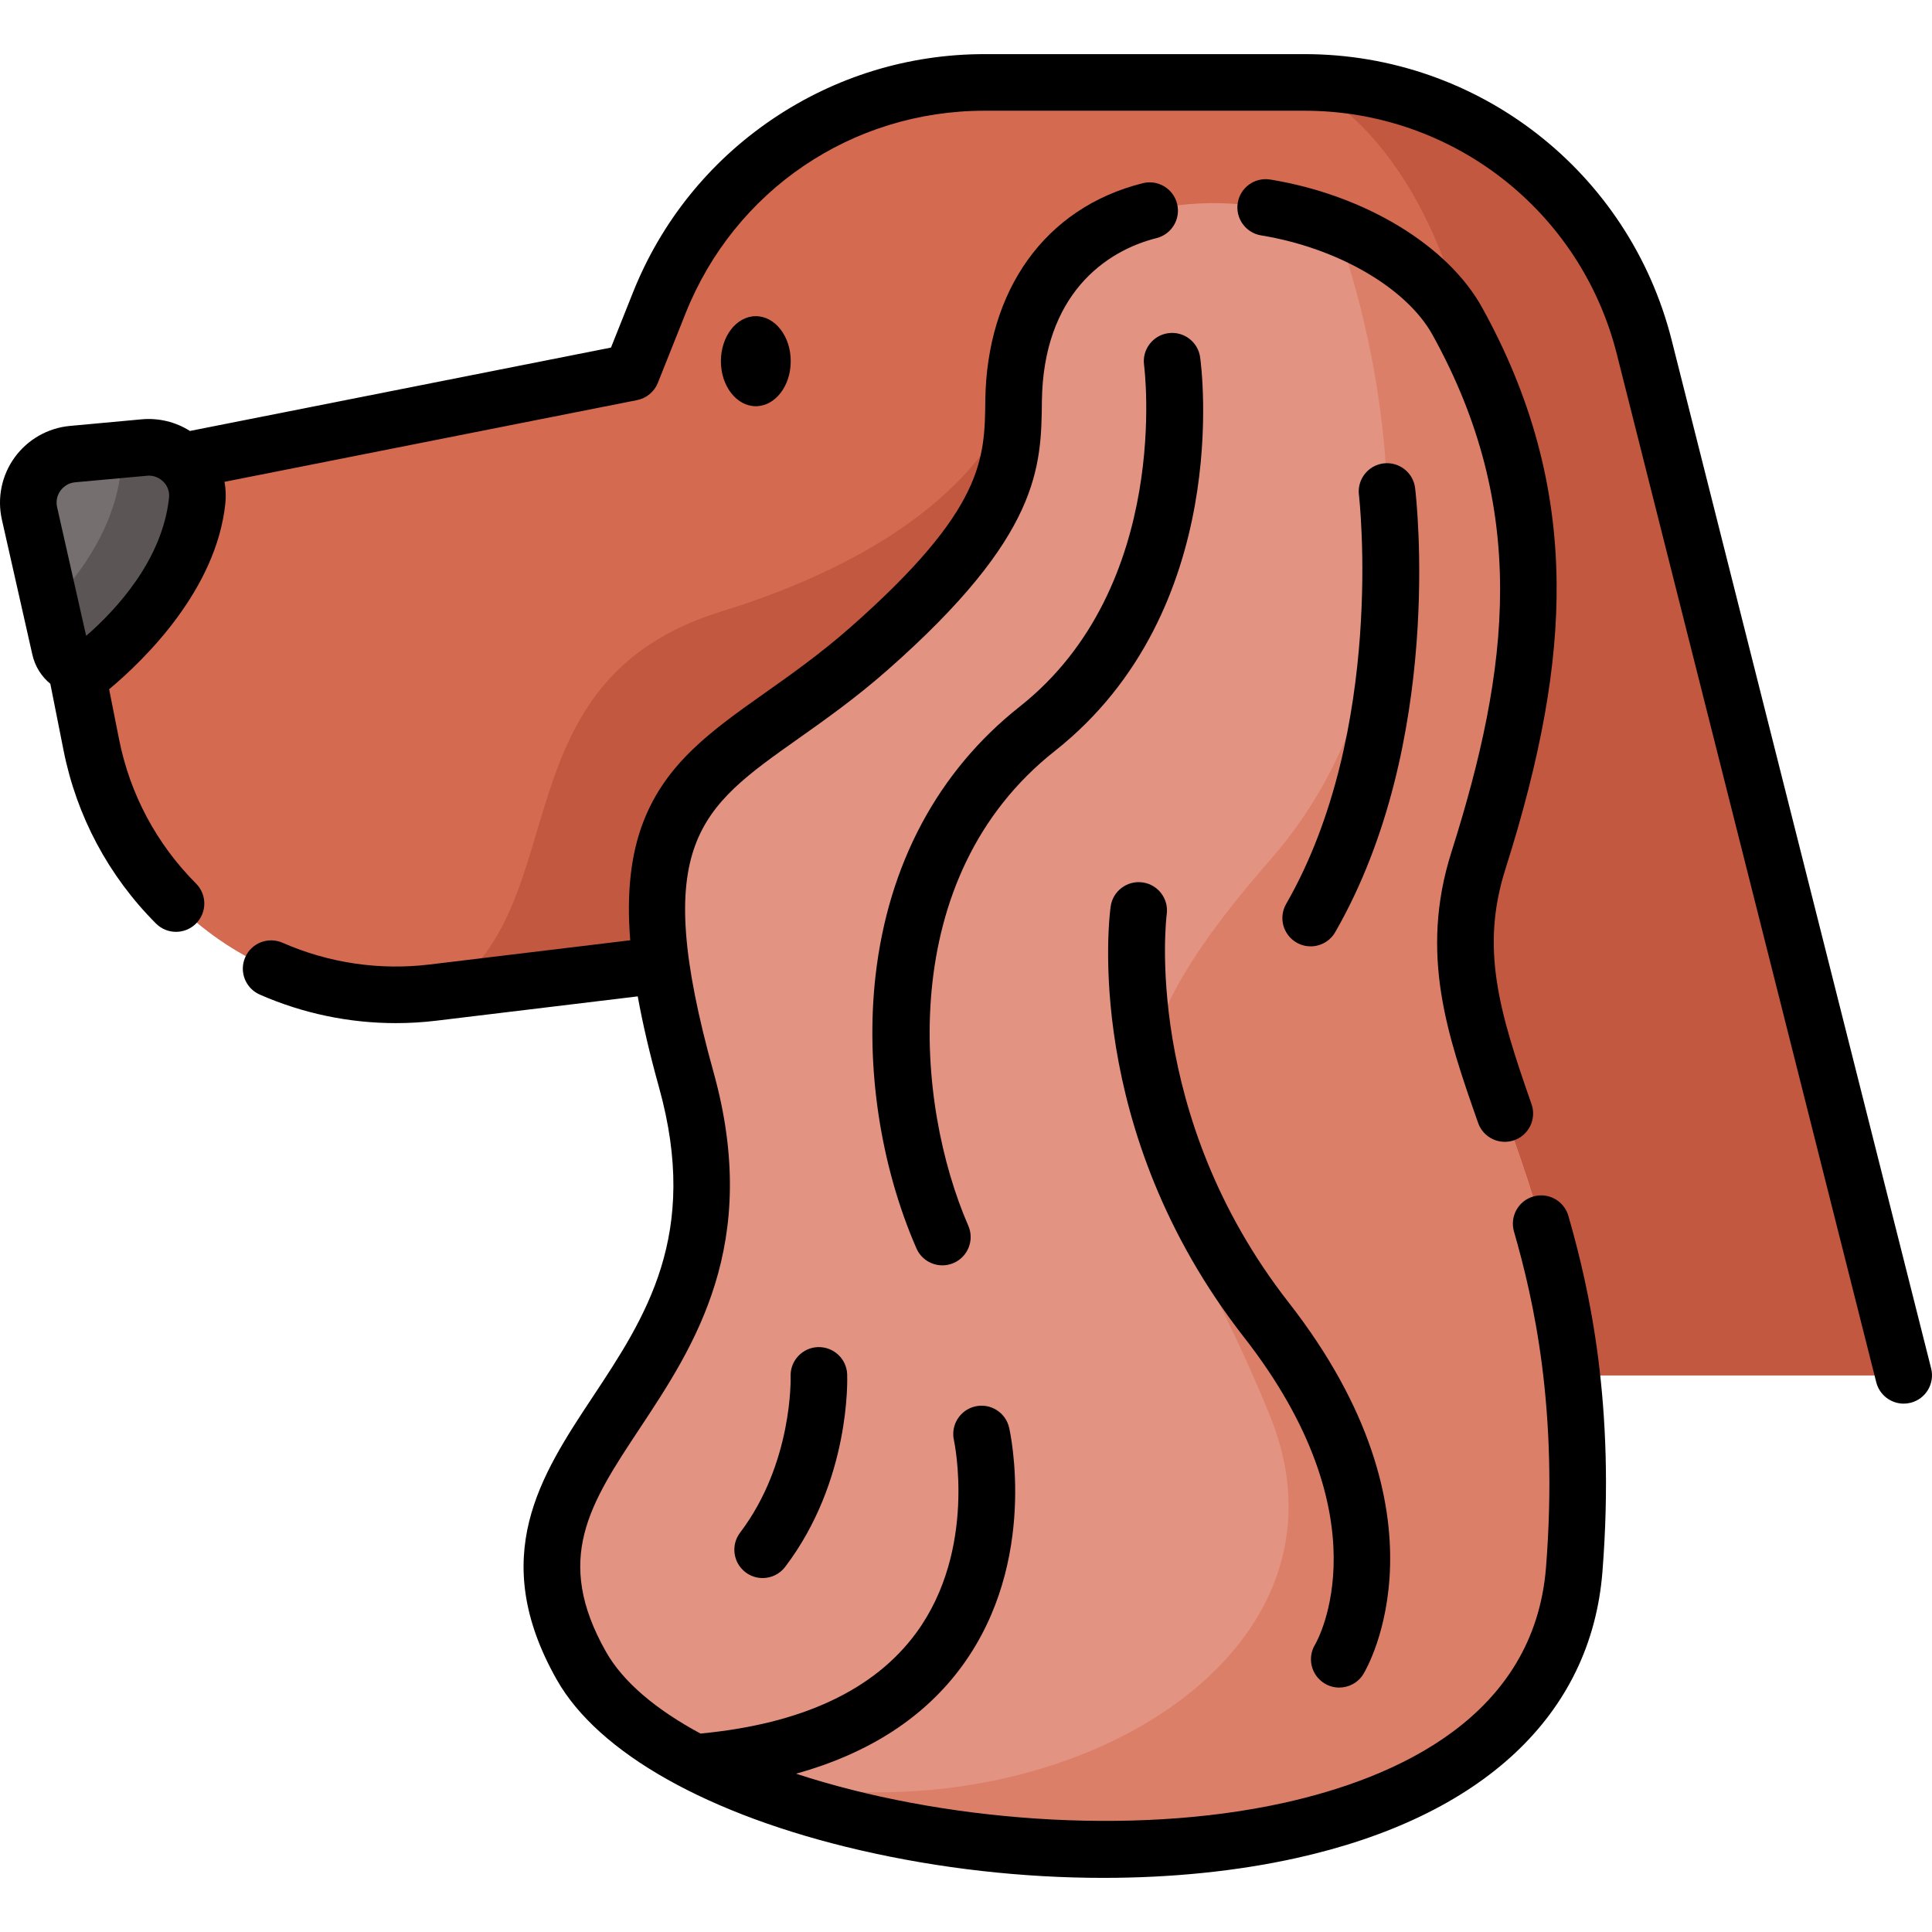 <svg id="Capa_1" enable-background="new 0 0 511.997 511.997" height="512" viewBox="0 0 511.997 511.997" width="512" xmlns="http://www.w3.org/2000/svg"><g><g><g><g><path d="m504.496 364.475-68.76-272.503c-10.405-41.234-47.494-70.128-90.021-70.128h-84.815c-37.975 0-72.116 23.141-86.181 58.415l-7.343 18.416-126.292 25.011c-16.593 1.863-28.044 17.519-24.792 33.896l7.906 39.815c8.378 42.191 47.844 70.804 90.549 65.649l72.109-8.706v110.135z" fill="#d46a50"/><path d="m186.856 364.474v-110.13l-68.32 8.24c34.08-23.93 13.36-82.21 72.51-100.5 70.33-21.75 77.59-57.63 77.59-57.63l11.5 260.02z" fill="#c2583f"/><path d="m345.717 21.845 16.813 1.53c35.209 6.47 64.202 32.91 73.208 68.6l68.758 272.504h-203.304c105.986-85.702 123.211-299.078 44.525-342.634z" fill="#c2583f"/><g><path d="m7.817 136.051 8.078 35.791c1.061 4.701 6.722 6.648 10.419 3.557 9.429-7.883 23.85-22.959 25.943-42.739.851-8.041-6.003-14.806-14.054-14.065l-18.967 1.746c-7.769.716-13.137 8.1-11.419 15.71z" fill="#756f6f"/><path d="m52.253 132.657c-2.09 19.786-16.507 34.86-25.941 42.746-3.698 3.086-9.355 1.137-10.413-3.558l-2.579-11.428c8.306-8.507 17.146-20.905 18.754-36.066.192-1.801-.009-3.541-.516-5.141l6.645-.612c8.052-.744 14.907 6.024 14.05 14.059z" fill="#5b5555"/></g></g></g><ellipse cx="200.299" cy="95.72" rx="9.255" ry="11.931"/></g><g><path d="m268.635 104.457c-.226 16.983.957 32.82-38.335 67.431s-71.489 31.349-48.419 114.301-60.918 96.777-27.797 155.269 254.793 79.761 263.101-25.524-42.138-135.061-25.395-187.856 20.394-96.021-5.594-142.964c-20.677-37.35-116.604-52.486-117.561 19.343z" fill="#e39382"/><path d="m417.186 415.934c-6.93 87.84-162.36 87.59-232.92 51.13 82.35 28.06 180.47-22.31 152.28-91.88-28.2-69.59-57.82-81.18 0-147.22 57.82-66.03 17.39-167.94 17.39-167.94 14.26 5.53 26.34 14.4 32.26 25.09 25.99 46.94 22.34 90.17 5.59 142.96-16.74 52.8 33.71 82.58 25.4 187.86z" fill="#dc7f69"/></g><g><path d="m28.918 182.66c9.646-8.063 28.392-26.49 30.797-49.211.206-1.947.123-3.884-.222-5.762l109.338-21.654c2.494-.494 4.568-2.218 5.51-4.579l7.344-18.416c13.006-32.617 44.1-53.693 79.214-53.693h84.815c39.144 0 73.172 26.508 82.75 64.463l68.76 272.503c.858 3.4 3.912 5.667 7.267 5.667.607 0 1.225-.074 1.84-.229 4.016-1.014 6.451-5.091 5.437-9.107l-68.76-272.503c-11.261-44.626-51.269-75.793-97.293-75.793h-84.815c-20.139 0-39.595 5.973-56.265 17.271-16.67 11.3-29.424 27.159-36.883 45.865l-5.834 14.629-111.581 22.097c-3.782-2.394-8.267-3.498-12.822-3.081l-18.967 1.746c-5.853.539-11.191 3.574-14.646 8.328s-4.695 10.769-3.401 16.502l8.078 35.79c.7 3.103 2.394 5.777 4.758 7.713l3.505 17.652c3.463 17.438 11.933 33.307 24.494 45.888 1.465 1.468 3.386 2.201 5.308 2.201 1.917 0 3.835-.73 5.299-2.192 2.932-2.927 2.936-7.676.009-10.606-10.46-10.477-17.513-23.69-20.396-38.212zm15.88-50.789c-1.749 16.524-13.959 29.673-21.967 36.641l-7.698-34.112c-.47-2.083.364-3.639.903-4.38s1.76-2.015 3.887-2.21c0 0 19.307-1.77 19.475-1.77 1.464 0 2.868.583 3.911 1.642.652.66 1.713 2.083 1.489 4.189z"/><path d="m412.517 154.324c-.266-25.479-6.729-49.306-19.759-72.842-9.145-16.519-31.178-29.827-56.132-33.904-4.092-.665-7.943 2.104-8.611 6.193-.668 4.088 2.104 7.943 6.192 8.611 20.275 3.312 38.532 13.907 45.428 26.365 25.578 46.202 20.5 88.207 5.006 137.063-8.595 27.1-.985 48.795 7.072 71.765 1.083 3.088 3.98 5.02 7.077 5.02.823 0 1.661-.137 2.482-.425 3.909-1.371 5.966-5.65 4.595-9.56-8.716-24.851-13.532-41.441-6.928-62.265 9.493-29.93 13.807-54.087 13.578-76.021z"/><path d="m261.116 106.084c-.165 15.525-.306 28.935-35.773 60.177-7.863 6.926-15.645 12.43-22.511 17.285-14.12 9.984-26.314 18.607-32.341 34.239-3.31 8.584-4.483 18.783-3.475 31.396l-53.168 6.419c-13.274 1.605-26.752-.391-38.978-5.763-3.792-1.666-8.217.057-9.884 3.849s.057 8.218 3.849 9.884c11.391 5.006 23.685 7.568 36.066 7.568 3.581 0 7.169-.214 10.745-.646l53.361-6.442c1.321 7.325 3.198 15.335 5.649 24.149 10.854 39.03-3.587 60.851-17.554 81.954-13.78 20.822-28.03 42.354-9.543 75 11.013 19.449 40.287 35.908 80.317 45.158 21.14 4.885 43.224 7.342 64.531 7.342 17.939 0 35.329-1.743 51.128-5.247 49.318-10.938 78.129-37.886 81.127-75.882 3.497-44.316-3.479-75.052-9.03-94.315-1.146-3.979-5.302-6.273-9.283-5.13-3.98 1.147-6.277 5.304-5.13 9.284 5.227 18.14 11.794 47.099 8.49 88.981-3.122 39.556-39.475 55.776-69.422 62.417-40.613 9.009-91.5 4.702-129.324-7.717 19.341-5.376 34.142-14.962 44.113-28.693 20.118-27.702 12.679-61.58 12.353-63.009-.921-4.031-4.933-6.547-8.961-5.635-4.033.91-6.566 4.923-5.667 8.958.064.286 6.197 28.879-9.943 50.982-11.118 15.226-30.376 24.222-57.225 26.758-11.66-6.281-20.466-13.596-25.022-21.643-13.956-24.646-4.327-39.194 9-59.331 14.339-21.666 32.184-48.63 19.496-94.252-16.862-60.633-3.746-69.908 22.386-88.387 7.173-5.072 15.302-10.821 23.766-18.276 40.48-35.658 40.672-53.765 40.857-71.274.374-28.075 16.732-39.727 30.374-43.143 4.018-1.007 6.459-5.079 5.453-9.098-1.006-4.018-5.078-6.462-9.097-5.453-26.122 6.543-41.344 28.61-41.73 57.536z"/><path d="m309.594 88.296c-4.099.565-6.964 4.35-6.405 8.449.08.582 7.474 58.572-32.978 90.53-21.639 17.096-34.848 41.789-38.199 71.411-2.697 23.845 1.256 50.137 10.846 72.137 1.229 2.821 3.986 4.505 6.879 4.505 1 0 2.017-.201 2.993-.627 3.797-1.655 5.533-6.075 3.878-9.872-14.036-32.199-19.519-92.27 22.902-125.784 47.286-37.357 38.917-101.644 38.537-104.362-.572-4.097-4.355-6.952-8.453-6.387z"/><path d="m309.19 242.304c.568-4.099-2.291-7.884-6.39-8.457-4.107-.569-7.893 2.287-8.467 6.389-.333 2.386-7.677 59.053 35.341 114.15 37.523 48.06 19.575 80.161 18.825 81.451-2.145 3.544-1.011 8.155 2.533 10.3 1.214.735 2.553 1.085 3.876 1.085 2.538 0 5.014-1.288 6.424-3.617 1.017-1.681 24.396-41.8-19.834-98.449-38.829-49.731-32.421-101.994-32.308-102.852z"/><path d="m343.607 249.794c1.178.677 2.462.998 3.729.998 2.597 0 5.123-1.351 6.51-3.765 28.937-50.36 21.502-114.958 21.172-117.684-.498-4.109-4.24-7.035-8.343-6.54-4.11.496-7.042 4.231-6.548 8.342.074.619 7.123 62.447-19.287 108.409-2.063 3.591-.825 8.176 2.767 10.24z"/><path d="m197.574 416.674c1.355 1.028 2.947 1.524 4.527 1.524 2.266 0 4.505-1.022 5.98-2.967 17.376-22.905 16.474-49.922 16.427-51.061-.17-4.131-3.664-7.313-7.78-7.175-4.131.158-7.354 3.64-7.208 7.771.008.228.643 22.902-13.389 41.398-2.503 3.302-1.857 8.006 1.443 10.51z"/></g></g></svg>